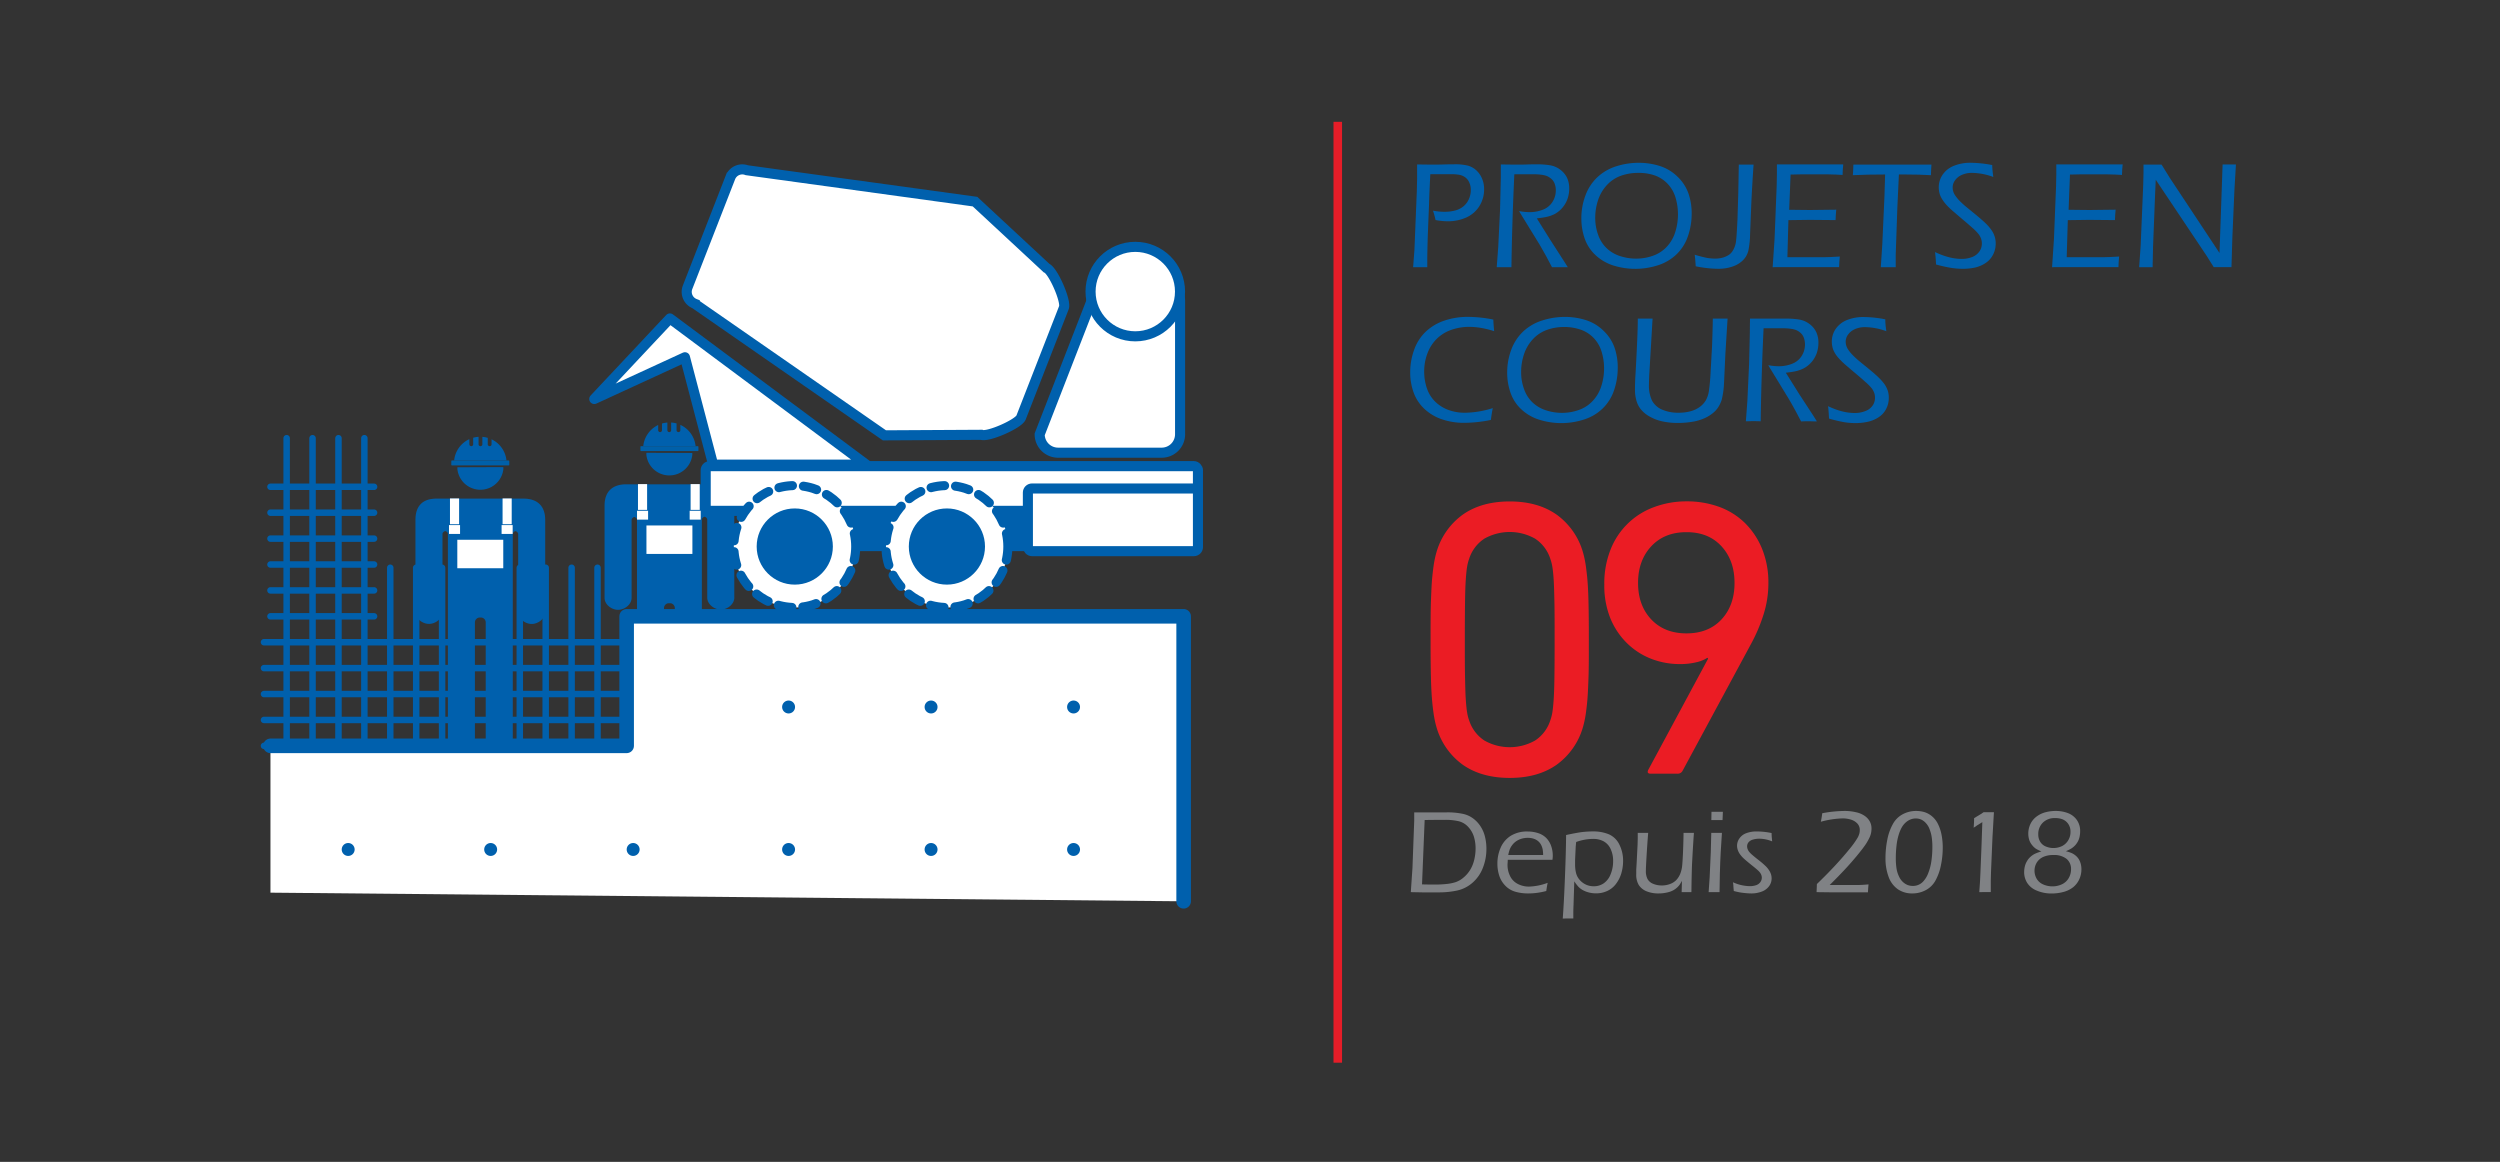 <svg id="Layer_1" data-name="Layer 1" xmlns="http://www.w3.org/2000/svg" viewBox="0 0 865 402"><rect x="0" y="0" width="865" height="402" fill="#333333" stroke="none"/><defs><style>.cls-1,.cls-12{fill:none;}.cls-2{fill:#0060ad;}.cls-3{fill:#0060a9;}.cls-4,.cls-5,.cls-6,.cls-7,.cls-8,.cls-9{fill:#fff;}.cls-5,.cls-6,.cls-7,.cls-8,.cls-9{stroke:#0060ad;}.cls-5,.cls-7,.cls-8,.cls-9{stroke-linecap:round;stroke-linejoin:round;}.cls-5{stroke-width:2.24px;}.cls-12,.cls-6{stroke-miterlimit:10;}.cls-6,.cls-8{stroke-width:3.49px;}.cls-7{stroke-width:3.14px;stroke-dasharray:4.74 3.79;}.cls-9{stroke-width:5.04px;}.cls-10{fill:#eb1c24;}.cls-11{fill:#808285;}.cls-12{stroke:#e61d28;stroke-width:2.96px;}</style></defs><title>Chiffre 03</title><rect class="cls-1" width="865" height="402"/><path class="cls-2" d="M239.52,156.73q0,.33,0,.66a8,8,0,0,1-15.9,0c0-.21,0-.5,0-.71C223.68,156.66,239.52,156.73,239.52,156.73Z" transform="translate(0.02)"/><rect class="cls-3" x="221.57" y="154.38" width="20.06" height="1.7" rx="0.19" ry="0.19" transform="translate(463.22 310.46) rotate(-180)"/><path class="cls-2" d="M227.71,147.05v1.72a.66.66,0,1,0,1.31,0v-2.23a9.5,9.5,0,0,1,1.87-.34v2.57a.66.66,0,1,0,1.31,0v-2.58a8.81,8.81,0,0,1,1.87.32v2.26a.66.66,0,1,0,1.31,0V147a9.13,9.13,0,0,1,5.28,7.39H222.54A9.15,9.15,0,0,1,227.71,147.05Z" transform="translate(0.02)"/><path class="cls-2" d="M216.66,167.57h30.12c4.79,0,7.27,2.54,7.27,7.33v31.9c0,2.27-2.41,4.12-4.68,4.12s-4.68-1.85-4.68-4.12v-27a1.15,1.15,0,0,0-.93-1c-.23,0-.94.37-.94,1v70a4.68,4.68,0,1,1-9.35,0V210.5a1.71,1.71,0,0,0-1.43-1.78h-.87a1.72,1.72,0,0,0-1.44,1.78v39.38a4.68,4.68,0,1,1-9.35,0v-70c0-.59-.71-1-.93-1s-.94.42-.94,1v27c0,2.27-2.41,4.12-4.68,4.12s-4.67-1.85-4.67-4.12V174.9C209.16,170.11,211.87,167.57,216.66,167.57Z" transform="translate(0.02)"/><rect class="cls-4" x="223.65" y="181.81" width="15.9" height="9.85" transform="translate(463.22 373.47) rotate(-180)"/><rect class="cls-4" x="238.93" y="167.5" width="3.16" height="8.92" transform="translate(481.04 343.92) rotate(-180)"/><rect class="cls-4" x="238.59" y="176.73" width="3.83" height="3.06" transform="translate(481.04 356.52) rotate(-180)"/><rect class="cls-4" x="220.74" y="167.5" width="3.16" height="8.92" transform="translate(444.64 343.92) rotate(-180)"/><rect class="cls-4" x="220.4" y="176.73" width="3.83" height="3.06" transform="translate(444.64 356.52) rotate(-180)"/><line class="cls-5" x1="214.58" y1="222.21" x2="91.34" y2="222.21"/><line class="cls-5" x1="129.43" y1="213.25" x2="93.58" y2="213.25"/><line class="cls-5" x1="129.43" y1="204.28" x2="93.58" y2="204.28"/><line class="cls-5" x1="129.43" y1="195.32" x2="93.58" y2="195.32"/><line class="cls-5" x1="129.43" y1="186.36" x2="93.58" y2="186.36"/><line class="cls-5" x1="129.43" y1="177.39" x2="93.58" y2="177.39"/><line class="cls-5" x1="129.43" y1="168.43" x2="93.58" y2="168.43"/><line class="cls-5" x1="214.58" y1="231.17" x2="91.34" y2="231.17"/><line class="cls-5" x1="214.58" y1="240.14" x2="91.34" y2="240.14"/><line class="cls-5" x1="214.58" y1="249.1" x2="91.34" y2="249.1"/><line class="cls-5" x1="214.58" y1="258.06" x2="91.34" y2="258.06"/><path class="cls-5" d="M91.32,258.06" transform="translate(0.02)"/><line class="cls-5" x1="206.74" y1="256.94" x2="206.74" y2="196.44"/><line class="cls-5" x1="197.78" y1="256.94" x2="197.78" y2="196.44"/><line class="cls-5" x1="188.81" y1="256.94" x2="188.81" y2="196.44"/><line class="cls-5" x1="179.85" y1="256.94" x2="179.85" y2="196.44"/><line class="cls-5" x1="170.89" y1="256.94" x2="170.89" y2="196.44"/><line class="cls-5" x1="161.92" y1="256.94" x2="161.92" y2="196.44"/><line class="cls-5" x1="152.96" y1="256.94" x2="152.96" y2="196.44"/><line class="cls-5" x1="144" y1="256.94" x2="144" y2="196.44"/><line class="cls-5" x1="135.03" y1="256.94" x2="135.03" y2="196.44"/><line class="cls-5" x1="126.07" y1="256.94" x2="126.07" y2="151.62"/><line class="cls-5" x1="117.11" y1="256.94" x2="117.11" y2="151.62"/><line class="cls-5" x1="108.14" y1="256.94" x2="108.14" y2="151.62"/><line class="cls-5" x1="99.18" y1="256.94" x2="99.18" y2="151.62"/><path class="cls-2" d="M158.24,161.68c0,.22,0,.44,0,.67a8,8,0,0,0,15.9,0c0-.22,0-.51,0-.72C174.09,161.61,158.24,161.68,158.24,161.68Z" transform="translate(0.02)"/><rect class="cls-3" x="156.15" y="159.33" width="20.06" height="1.7" rx="0.19" ry="0.19"/><path class="cls-2" d="M170.06,152v1.72a.66.66,0,0,1-1.32,0V151.5a8.74,8.74,0,0,0-1.86-.35v2.57a.66.66,0,0,1-1.32,0v-2.58a8.83,8.83,0,0,0-1.86.32v2.26a.66.66,0,0,1-1.32,0v-1.78a9.13,9.13,0,0,0-5.27,7.39h18.11A9.14,9.14,0,0,0,170.06,152Z" transform="translate(0.02)"/><path class="cls-2" d="M181.1,172.52H151c-4.79,0-7.27,2.54-7.27,7.33v31.91c0,2.26,2.41,4.11,4.68,4.11s4.67-1.85,4.67-4.11v-27c0-.54.68-1,.94-1s.93.37.93,1v70.05a4.68,4.68,0,1,0,9.35,0V215.45a1.72,1.72,0,0,1,1.44-1.78h.87a1.71,1.71,0,0,1,1.43,1.78v39.38a4.69,4.69,0,1,0,9.36,0V184.78a1.12,1.12,0,0,1,.93-1c.26,0,.94.42.94,1v27c0,2.26,2.4,4.11,4.67,4.11s4.68-1.85,4.68-4.11V179.85C188.61,175.06,185.89,172.52,181.1,172.52Z" transform="translate(0.02)"/><rect class="cls-4" x="158.23" y="186.76" width="15.9" height="9.85"/><rect class="cls-4" x="155.69" y="172.46" width="3.16" height="8.92"/><rect class="cls-4" x="155.35" y="181.68" width="3.83" height="3.06"/><rect class="cls-4" x="173.89" y="172.46" width="3.16" height="8.92"/><rect class="cls-4" x="173.55" y="181.68" width="3.83" height="3.06"/><rect class="cls-2" x="270.5" y="169.02" width="103.66" height="21.68" rx="1.42" ry="1.42"/><rect class="cls-6" x="244.17" y="161.28" width="170.32" height="15.48" rx="1.42" ry="1.42"/><path class="cls-6" d="M359.71,150.28l17.93-46.14A6.37,6.37,0,0,1,384,97.79h17.94a6.37,6.37,0,0,1,6.35,6.35v46.14a6.37,6.37,0,0,1-6.35,6.35H366.07A6.37,6.37,0,0,1,359.71,150.28Z" transform="translate(0.02)"/><circle class="cls-7" cx="327.63" cy="189.1" r="21.09"/><circle class="cls-2" cx="327.63" cy="189.1" r="13.18"/><circle class="cls-7" cx="274.99" cy="189.1" r="21.09"/><circle class="cls-2" cx="274.99" cy="189.1" r="13.18"/><path class="cls-6" d="M339.58,150.44l-33.59.19-65.61-45.54a4.41,4.41,0,0,1-2.5-5.69l14.82-38a4.42,4.42,0,0,1,5.69-2.5l78.94,10.86,24.76,23c2.25.87,6.89,11.45,6,13.7l-14.82,38C352.4,146.67,341.83,151.31,339.58,150.44Z" transform="translate(0.02)"/><circle class="cls-6" cx="392.81" cy="100.89" r="15.48"/><polygon class="cls-8" points="231.78 110.18 205.62 138.05 236.99 123.61 246.75 160.76 299.74 160.76 231.78 110.18"/><rect class="cls-6" x="355.65" y="169.02" width="58.84" height="21.68" rx="1.42" ry="1.42"/><polyline class="cls-4" points="409.54 311.85 409.54 213.25 216.82 213.25 216.82 258.06 93.58 258.06 93.58 308.86"/><polyline class="cls-9" points="409.54 311.85 409.54 213.25 216.82 213.25 216.82 258.06 93.58 258.06"/><circle class="cls-2" cx="371.45" cy="244.62" r="2.24"/><circle class="cls-2" cx="371.45" cy="293.92" r="2.24"/><circle class="cls-2" cx="322.15" cy="244.62" r="2.24"/><circle class="cls-2" cx="322.15" cy="293.92" r="2.24"/><circle class="cls-2" cx="272.85" cy="244.62" r="2.24"/><circle class="cls-2" cx="272.85" cy="293.92" r="2.24"/><circle class="cls-2" cx="219.07" cy="293.92" r="2.24"/><circle class="cls-2" cx="169.77" cy="293.92" r="2.24"/><circle class="cls-2" cx="120.47" cy="293.92" r="2.24"/><path class="cls-10" d="M497,251.58a32.28,32.28,0,0,1-.75-3.21c-.23-1.22-.46-2.93-.68-5.11s-.39-5-.48-8.51-.13-8-.13-13.42,0-9.93.13-13.43.25-6.33.48-8.51.45-3.89.68-5.11a32.28,32.28,0,0,1,.75-3.21,24.26,24.26,0,0,1,9.2-13.08q6.46-4.49,16.14-4.49T538.48,178a24.26,24.26,0,0,1,9.2,13.08,32.28,32.28,0,0,1,.75,3.21c.23,1.22.45,2.93.68,5.11s.39,5,.48,8.51.13,8,.13,13.43,0,9.92-.13,13.42-.25,6.33-.48,8.51-.45,3.89-.68,5.11a32.28,32.28,0,0,1-.75,3.21,24.26,24.26,0,0,1-9.2,13.08q-6.47,4.5-16.15,4.49t-16.14-4.49A24.26,24.26,0,0,1,497,251.58Zm11.31-2.32a13.08,13.08,0,0,0,5.25,6.95,17.79,17.79,0,0,0,17.57,0,13.08,13.08,0,0,0,5.25-6.95,15.32,15.32,0,0,0,.68-2.59q.27-1.5.48-4.5t.27-8c.05-3.31.07-7.61.07-12.87s0-9.56-.07-12.88-.14-6-.27-8-.3-3.5-.48-4.5a15.32,15.32,0,0,0-.68-2.59,13.12,13.12,0,0,0-5.25-6.95,17.86,17.86,0,0,0-17.57,0,13.12,13.12,0,0,0-5.25,6.95,15.32,15.32,0,0,0-.68,2.59q-.27,1.5-.48,4.5c-.14,2-.23,4.65-.27,8s-.07,7.61-.07,12.88,0,9.56.07,12.87.13,6,.27,8,.3,3.5.48,4.5A15.32,15.32,0,0,0,508.3,249.26Z" transform="translate(0.02)"/><path class="cls-10" d="M591,227.87l-.27-.28a11.65,11.65,0,0,1-3.89,1.57,23.25,23.25,0,0,1-5.51.61,27.23,27.23,0,0,1-10.22-1.9,24.71,24.71,0,0,1-8.38-5.52,25.66,25.66,0,0,1-5.66-8.66,30.26,30.26,0,0,1-2-11.44,31.61,31.61,0,0,1,2.18-12.13,25.49,25.49,0,0,1,15-14.65,31.83,31.83,0,0,1,11.25-2,32.58,32.58,0,0,1,11.31,1.9,25,25,0,0,1,8.92,5.59,26.73,26.73,0,0,1,5.93,8.93,30.86,30.86,0,0,1,2.18,11.92,35.62,35.62,0,0,1-1.7,10.9A57.41,57.41,0,0,1,605.73,223L582.15,266.7a1.87,1.87,0,0,1-1.77,1h-9.26c-1,0-1.28-.46-.82-1.37Zm-7.49-8.72c5.08,0,9.13-1.62,12.12-4.84s4.5-7.43,4.5-12.61-1.5-9.4-4.5-12.67-7-4.9-12.12-4.9-9.16,1.63-12.2,4.9-4.56,7.5-4.56,12.67,1.52,9.38,4.56,12.61S578.43,219.15,583.52,219.15Z" transform="translate(0.02)"/><path class="cls-11" d="M488.12,308.68l.57-8.34L489.3,284c0-.67,0-1.64,0-2.92,1.7,0,3.15,0,4.35,0,.76,0,1.93,0,3.51,0s2.69,0,3.36,0a25.79,25.79,0,0,1,5.66.52,9.17,9.17,0,0,1,3.19,1.36,10.38,10.38,0,0,1,2.59,2.54,11.46,11.46,0,0,1,1.68,3.46,17.2,17.2,0,0,1,.64,4.73,17.83,17.83,0,0,1-1.19,6.49,13,13,0,0,1-3.56,5.19,11.85,11.85,0,0,1-5.28,2.73,29.75,29.75,0,0,1-6.53.66l-5.65,0ZM492,306q2.46.06,4.59.06,1.78,0,3.63-.18a15.55,15.55,0,0,0,3.32-.63,8.39,8.39,0,0,0,2.88-1.67,10.74,10.74,0,0,0,2.32-2.74,12,12,0,0,0,1.34-3.42,16.52,16.52,0,0,0,.45-3.84,13.81,13.81,0,0,0-.57-4.05,8.75,8.75,0,0,0-1.93-3.36,6.57,6.57,0,0,0-3.24-2,20,20,0,0,0-4.95-.5q-3.8,0-6.93.06Z" transform="translate(0.02)"/><path class="cls-11" d="M535.47,305.46c-.16.74-.32,1.69-.48,2.83a26.29,26.29,0,0,1-3.37.66,22.84,22.84,0,0,1-2.85.18,15.83,15.83,0,0,1-4.54-.61,7.81,7.81,0,0,1-3.46-2.12,8.83,8.83,0,0,1-2.06-3.45,13.29,13.29,0,0,1-.63-4.11,13.56,13.56,0,0,1,1.15-5.6,9.13,9.13,0,0,1,3.48-4.06,10.69,10.69,0,0,1,5.88-1.48,11.42,11.42,0,0,1,3.52.54,7,7,0,0,1,2.8,1.63,7.49,7.49,0,0,1,1.72,2.7,10,10,0,0,1,.61,3.51,8.25,8.25,0,0,1-.12,1.42H521.66c0,.74-.08,1.31-.08,1.7a8.72,8.72,0,0,0,.89,3.92,6,6,0,0,0,2.64,2.71,8.36,8.36,0,0,0,4,.93A20.14,20.14,0,0,0,535.47,305.46Zm-13.64-9.64H533.9a11.52,11.52,0,0,0-.17-2,5.77,5.77,0,0,0-.52-1.47,4.2,4.2,0,0,0-1.05-1.32,4.61,4.61,0,0,0-1.58-.85,6.64,6.64,0,0,0-2-.29,7.6,7.6,0,0,0-2.2.32,6.84,6.84,0,0,0-1.84.89,5.93,5.93,0,0,0-1.36,1.33,6.52,6.52,0,0,0-.83,1.47A13,13,0,0,0,521.83,295.82Z" transform="translate(0.02)"/><path class="cls-11" d="M540.69,317.83q.4-5.22.76-14.21t.4-14.7q3.31-.72,5.31-1a33.43,33.43,0,0,1,4-.25,14,14,0,0,1,5.49,1,7.29,7.29,0,0,1,3.62,3.53,12.33,12.33,0,0,1,1.3,5.7,15.13,15.13,0,0,1-.61,4.26,11.3,11.3,0,0,1-1.86,3.68,7.91,7.91,0,0,1-3,2.43,9.13,9.13,0,0,1-3.93.83,9.77,9.77,0,0,1-2.49-.32,8.43,8.43,0,0,1-2.08-.82,6.71,6.71,0,0,1-1.48-1.13,15.5,15.5,0,0,1-1.44-1.89l-.25,8c-.06,1.31-.08,2.26-.08,2.84v2c-.69,0-1.29,0-1.8,0S541.45,317.81,540.69,317.83Zm4.64-26.5-.15,1.53-.1,2.11q-.08,1.66-.12,2.7c0,.7,0,1.19,0,1.47a12.36,12.36,0,0,0,.31,2.84,5.77,5.77,0,0,0,1.26,2.44,6.33,6.33,0,0,0,4.85,2.23,6,6,0,0,0,3.45-1,6.8,6.8,0,0,0,2.42-3.14,11.71,11.71,0,0,0,.87-4.55,9.44,9.44,0,0,0-.91-4.3,5.69,5.69,0,0,0-2.45-2.6,7.47,7.47,0,0,0-3.48-.8A17.52,17.52,0,0,0,545.33,291.33Z" transform="translate(0.02)"/><path class="cls-11" d="M585.21,308.68c-.66,0-1.23,0-1.7,0s-1.1,0-1.68,0l.1-3.91a15.38,15.38,0,0,1-.84,1.41,7,7,0,0,1-2,1.77,7.15,7.15,0,0,1-1.3.58,11.13,11.13,0,0,1-1.76.42,12,12,0,0,1-2.13.18,10.74,10.74,0,0,1-4.23-.75,5.8,5.8,0,0,1-2.65-2.13,6.83,6.83,0,0,1-.9-3.77c0-.24,0-.65,0-1.23s.07-1.34.12-2.27l.34-6.74.06-2.17c0-.5,0-1.13,0-1.9l1.87,0,1.74,0q-.29,3.54-.54,7.75c-.17,2.81-.26,4.61-.26,5.39a6,6,0,0,0,.58,2.84,3.78,3.78,0,0,0,1.93,1.64,7.54,7.54,0,0,0,3.05.58,7.81,7.81,0,0,0,2.87-.53,5.82,5.82,0,0,0,2-1.25,7,7,0,0,0,1.46-2.25,10.76,10.76,0,0,0,.65-2.61c.09-.77.18-2.15.28-4.15q.17-3.65.22-7.41l1.89,0,1.7,0q-.28,3.65-.67,11.07Q585.27,303.34,585.21,308.68Z" transform="translate(0.02)"/><path class="cls-11" d="M591.17,308.68l.35-5.1.39-8.71.17-6.7,1.86,0,1.83,0c-.15,2.1-.29,4.31-.42,6.61s-.22,4.81-.3,7.54-.11,4.85-.11,6.36c-.85,0-1.46,0-1.82,0S592.13,308.65,591.17,308.68Zm.93-24.93c0-1.27.06-2.23.06-2.87.75,0,1.4,0,2,0s1.36,0,1.94,0c0,.41-.07,1.37-.12,2.87l-1.88,0Z" transform="translate(0.02)"/><path class="cls-11" d="M599.87,308.29l-.13-1.48c0-.17,0-.68-.16-1.55a14.61,14.61,0,0,0,5.75,1.35,6.59,6.59,0,0,0,2.33-.36,2.85,2.85,0,0,0,1.43-1.08,2.63,2.63,0,0,0,.48-1.48,2.8,2.8,0,0,0-.14-.85A3.23,3.23,0,0,0,609,302a5.26,5.26,0,0,0-.78-.86c-.34-.32-1.06-.92-2.15-1.79s-1.91-1.57-2.47-2.06a10.07,10.07,0,0,1-1.43-1.52,5.51,5.51,0,0,1-.88-1.57,4.7,4.7,0,0,1-.29-1.6,4.41,4.41,0,0,1,.82-2.51,4.91,4.91,0,0,1,2.37-1.81,10,10,0,0,1,3.64-.6,26.4,26.4,0,0,1,5.12.55c0,1.05.12,2,.2,2.89a11.71,11.71,0,0,0-4.47-.93,7.49,7.49,0,0,0-2.22.32,2.88,2.88,0,0,0-1.5.94,2.2,2.2,0,0,0-.48,1.37,2.7,2.7,0,0,0,.17.94,3.59,3.59,0,0,0,.57,1,8.06,8.06,0,0,0,1,1c.39.34,1.17,1,2.33,1.9a28.55,28.55,0,0,1,2.4,2.07,8.37,8.37,0,0,1,1.12,1.38,5.8,5.8,0,0,1,.68,1.4,5,5,0,0,1,.21,1.43,4.52,4.52,0,0,1-.84,2.63,5.44,5.44,0,0,1-2.5,1.89,10,10,0,0,1-3.73.67,20.33,20.33,0,0,1-2-.12c-.79-.07-1.45-.16-2-.26S600.68,308.5,599.87,308.29Z" transform="translate(0.02)"/><path class="cls-11" d="M628.52,308.68c0-.46.07-1.39.1-2.8q3.38-3.25,6.17-6.25t5.11-5.85a30.44,30.44,0,0,0,2.73-3.79,6.09,6.09,0,0,0,.66-1.49,4.6,4.6,0,0,0,.17-1.26,3.18,3.18,0,0,0-.83-2.29,5.06,5.06,0,0,0-2.15-1.34,9.49,9.49,0,0,0-3.06-.44,31.23,31.23,0,0,0-7.42,1.15q.29-1.44.48-2.94a42.77,42.77,0,0,1,8-.79A16.88,16.88,0,0,1,642,281a8.46,8.46,0,0,1,3,1.19,5.61,5.61,0,0,1,1.91,2,5.08,5.08,0,0,1,.61,2.47,7.61,7.61,0,0,1-.15,1.52,6.83,6.83,0,0,1-.43,1.37,19.15,19.15,0,0,1-1.44,2.6c-.6.9-1.57,2.17-2.93,3.82s-2.8,3.3-4.34,4.94-3.26,3.42-5.19,5.31c.94,0,2.55,0,4.82,0,1.27,0,2.71,0,4.31,0s3-.1,4.32-.22c-.11,1.17-.17,2.09-.2,2.75-2.4,0-5.29,0-8.65,0l-3.7,0Z" transform="translate(0.02)"/><path class="cls-11" d="M662.93,280.59a10.4,10.4,0,0,1,2.83.38,7.42,7.42,0,0,1,2.61,1.4,8,8,0,0,1,2.15,2.74,14.5,14.5,0,0,1,1.25,3.8,22.93,22.93,0,0,1,.4,4.4,29.77,29.77,0,0,1-.65,6.16,18.21,18.21,0,0,1-1.89,5.24,8.19,8.19,0,0,1-3.38,3.3,9.79,9.79,0,0,1-4.61,1.12,8.66,8.66,0,0,1-5-1.45,8.84,8.84,0,0,1-3.19-4.26,18.17,18.17,0,0,1-1.09-6.59,32.17,32.17,0,0,1,.62-6.26,18.19,18.19,0,0,1,1.92-5.43,8.34,8.34,0,0,1,3.46-3.43A9.73,9.73,0,0,1,662.93,280.59Zm-.11,2.6a4.86,4.86,0,0,0-1.79.34,5.68,5.68,0,0,0-1.7,1.07,6.75,6.75,0,0,0-1.35,1.7,13.33,13.33,0,0,0-1.05,2.53,20,20,0,0,0-.75,3.71,37.89,37.89,0,0,0-.25,4.42,22,22,0,0,0,.28,3.74,9.67,9.67,0,0,0,.89,2.69,5.7,5.7,0,0,0,1.24,1.73,5.36,5.36,0,0,0,1.62,1.07,4.91,4.91,0,0,0,1.85.34,4.75,4.75,0,0,0,3.72-1.68,8.79,8.79,0,0,0,1.64-2.8,17.86,17.86,0,0,0,1.08-4.18,33.9,33.9,0,0,0,.33-4.74,22.41,22.41,0,0,0-.23-3.49,13.35,13.35,0,0,0-.76-2.81,6.44,6.44,0,0,0-1.36-2.16,5,5,0,0,0-1.65-1.16A4.66,4.66,0,0,0,662.82,283.19Z" transform="translate(0.02)"/><path class="cls-11" d="M684.81,308.68q.27-3.17.42-7.17l.36-9.05c.15-3.39.24-6,.28-8-.71.43-1.25.78-1.63,1l-1.37.93c.11-1.26.16-2.37.16-3.32,1.7-1,2.8-1.68,3.3-2.06l1.7,0,1.85,0-.5,8.65-.51,12-.08,3c0,.77,0,1.55,0,2.33l0,1.66c-.68,0-1.31,0-1.89,0S685.54,308.65,684.81,308.68Z" transform="translate(0.02)"/><path class="cls-11" d="M706.31,294.59a11.14,11.14,0,0,1-1.93-.95,5.78,5.78,0,0,1-1.28-1.22,5.38,5.38,0,0,1-1-1.8,7,7,0,0,1-.33-2.17,7.65,7.65,0,0,1,.77-3.41,6.89,6.89,0,0,1,2.2-2.59,8.9,8.9,0,0,1,3.09-1.44,14,14,0,0,1,3.46-.42,11.66,11.66,0,0,1,4.18.74,6.65,6.65,0,0,1,3.09,2.37,6.58,6.58,0,0,1,1.15,3.9,9,9,0,0,1-.16,1.72A6.08,6.08,0,0,1,719,291a6.7,6.7,0,0,1-1,1.46,6.93,6.93,0,0,1-1.24,1.06,13.85,13.85,0,0,1-2,1,13.64,13.64,0,0,1,2.1.68,6.1,6.1,0,0,1,1.31.85,5.15,5.15,0,0,1,1.08,1.25,6.06,6.06,0,0,1,.67,1.6,7.62,7.62,0,0,1,.23,1.88,8.19,8.19,0,0,1-.74,3.45,7.47,7.47,0,0,1-2.09,2.72,9,9,0,0,1-3.33,1.65,15.56,15.56,0,0,1-4.11.55,12.93,12.93,0,0,1-5.17-1,7,7,0,0,1-3.29-2.62,6.9,6.9,0,0,1-1.08-3.84,8,8,0,0,1,.24-1.93,6.4,6.4,0,0,1,.76-1.84,6.1,6.1,0,0,1,1.23-1.5,7,7,0,0,1,1.46-1A16.11,16.11,0,0,1,706.31,294.59Zm4.15,1.25a8.23,8.23,0,0,0-3.57.68,5.15,5.15,0,0,0-2.19,1.93,5.5,5.5,0,0,0-.05,5.56A4.76,4.76,0,0,0,706.9,306a7.72,7.72,0,0,0,3.24.68,7.58,7.58,0,0,0,3.27-.72,5.24,5.24,0,0,0,2.33-2.13,6,6,0,0,0,.82-3.06,4.49,4.49,0,0,0-1.51-3.57A6.89,6.89,0,0,0,710.46,295.84Zm.57-12.78a5.75,5.75,0,0,0-4.23,1.58,5.45,5.45,0,0,0-1.58,4,4.85,4.85,0,0,0,.65,2.58,4.08,4.08,0,0,0,1.9,1.64,6.83,6.83,0,0,0,5.72-.14,5.25,5.25,0,0,0,2.11-2,5.45,5.45,0,0,0,.77-2.93,4.56,4.56,0,0,0-.79-2.73,4.4,4.4,0,0,0-2-1.59A6.81,6.81,0,0,0,711,283.06Z" transform="translate(0.02)"/><path class="cls-2" d="M488.92,92.44l.45-5.91.83-20.36.1-4.37c0-.69,0-1.38,0-2.06V56.91c2.17,0,3.93.05,5.28.05.82,0,2.07,0,3.75-.05s2.95-.06,3.78-.06a18.14,18.14,0,0,1,4.89.49A7.23,7.23,0,0,1,510.85,59a8.12,8.12,0,0,1,1.92,2.8,9.31,9.31,0,0,1,.71,3.67,10.77,10.77,0,0,1-1.67,5.9,10.27,10.27,0,0,1-4.54,3.9,15.53,15.53,0,0,1-6.42,1.29,23.35,23.35,0,0,1-4.17-.42,30.18,30.18,0,0,0-.88-3.25,20.91,20.91,0,0,0,4,.39,14.45,14.45,0,0,0,3.58-.43,7.4,7.4,0,0,0,2.92-1.43,6.78,6.78,0,0,0,1.9-2.51,7.65,7.65,0,0,0,.68-3.21,6.11,6.11,0,0,0-.49-2.46A4.45,4.45,0,0,0,507,61.4a5,5,0,0,0-2-.9,16.36,16.36,0,0,0-3.21-.23H499.6l-2.73,0-2,0c-.2,3.8-.35,7.26-.44,10.36L494,81.35c-.12,4.07-.18,6.78-.18,8.15v2.94l-2.42,0Z" transform="translate(0.02)"/><path class="cls-2" d="M517.85,92.44l.52-7L519,72.5l.26-10.88c0-2.21,0-3.78,0-4.71,2.08,0,3.81.05,5.18.05,1.18,0,2.49,0,3.92-.05s2.61-.06,3.53-.06a27.07,27.07,0,0,1,4.41.34,8,8,0,0,1,3.57,1.55,7.69,7.69,0,0,1,2.32,2.81,8.64,8.64,0,0,1,.74,3.64,10.8,10.8,0,0,1-.59,3.61,9.6,9.6,0,0,1-1.71,3A9.49,9.49,0,0,1,538,74a11.78,11.78,0,0,1-3,1.06c-.8.18-1.89.34-3.28.5l4.58,7.32L541,90.18c.33.5.8,1.26,1.43,2.26l-2.7,0-2.77,0-1.88-3.56c-.38-.7-.76-1.38-1.15-2.06s-.8-1.4-1.25-2.19l-5.9-9.6q-.36-.57-1.2-2a19.54,19.54,0,0,0,3.54.37,12.57,12.57,0,0,0,4.73-.86,6.79,6.79,0,0,0,3.28-2.67,7.34,7.34,0,0,0,1.16-4,6.48,6.48,0,0,0-.37-2.23,4.12,4.12,0,0,0-1.15-1.73,5.66,5.66,0,0,0-1.57-1,8.28,8.28,0,0,0-2-.46,18.91,18.91,0,0,0-2.56-.16l-3.7,0c-1.59,0-2.61,0-3,0q-.81,17.49-1,32.17l-2.55,0Z" transform="translate(0.02)"/><path class="cls-2" d="M567,56.33a23.85,23.85,0,0,1,7.32,1.12,15.43,15.43,0,0,1,6.1,3.7,14.82,14.82,0,0,1,3.76,5.78,20.8,20.8,0,0,1,1.12,6.95,23.77,23.77,0,0,1-1.25,7.71,15.73,15.73,0,0,1-3.85,6.27,16.49,16.49,0,0,1-6.4,3.87,25.49,25.49,0,0,1-15.64.12A16.14,16.14,0,0,1,552,88.24a14.21,14.21,0,0,1-3.73-5.73,21.17,21.17,0,0,1-1.14-7,22.33,22.33,0,0,1,1.38-7.8,16.57,16.57,0,0,1,4.07-6.31,17,17,0,0,1,6.51-3.83A25.53,25.53,0,0,1,567,56.33Zm-.29,3.49a17.55,17.55,0,0,0-5.91,1A12.26,12.26,0,0,0,556,64a14,14,0,0,0-3.07,5.2,19.43,19.43,0,0,0-1,6.24,17.1,17.1,0,0,0,1,5.79,11.79,11.79,0,0,0,2.92,4.62,12.1,12.1,0,0,0,4.63,2.74,17.82,17.82,0,0,0,5.65.9,17.34,17.34,0,0,0,5.77-1,11.94,11.94,0,0,0,4.74-3.06,13,13,0,0,0,2.95-5.06,20.3,20.3,0,0,0,.1-12.08,11.85,11.85,0,0,0-2.79-4.78,11.46,11.46,0,0,0-4.54-2.87A17.13,17.13,0,0,0,566.74,59.82Z" transform="translate(0.02)"/><path class="cls-2" d="M586.69,92.13c-.07-1.4-.18-2.75-.34-4a39.64,39.64,0,0,0,4.19,1.09,16.78,16.78,0,0,0,2.89.26,9.71,9.71,0,0,0,2.6-.34,7.79,7.79,0,0,0,1.91-.81,4.49,4.49,0,0,0,1.11-.93,6.5,6.5,0,0,0,1-1.7,7.6,7.6,0,0,0,.6-2.29c.16-1.25.32-3.76.5-7.53l.28-9.25.18-9.69,2.5,0,2.61,0q-.56,8.13-.82,14.3l-.39,9.87a30.51,30.51,0,0,1-.6,5.62A7,7,0,0,1,603.09,90a9.29,9.29,0,0,1-3.56,2.19,14.76,14.76,0,0,1-5.06.81A39.73,39.73,0,0,1,586.69,92.13Z" transform="translate(0.02)"/><path class="cls-2" d="M613.32,92.44l.66-9.78.73-18.31.08-4c0-1,0-2.16,0-3.46l12,0,8.3,0h2.65c-.12,1.2-.2,2.42-.23,3.64l-2.32-.13c-.57,0-1.56-.06-2.95-.08l-4.16,0c-4.09,0-6.95,0-8.56.08l-.48,12.18c2.68,0,5.07.08,7.19.08q3.47,0,9.09-.11c-.12,1.22-.2,2.42-.23,3.6l-9-.08q-2.64,0-7.32.1L618.42,89l2.7,0q7.38,0,9.79,0c1.6,0,3.48-.11,5.64-.24-.13,1.29-.2,2.51-.24,3.67q-6.27,0-10.59,0Z" transform="translate(0.02)"/><path class="cls-2" d="M650.74,92.44l.52-8L652,68l.23-7.63q-6.37,0-11.16.24c.1-1.39.17-2.61.18-3.67l14.27,0,8.33,0h4.42c-.12,1.53-.18,2.76-.18,3.67q-4-.24-8.93-.24H657l-.54,11.53L655.9,88.1v4.34l-2.51,0Z" transform="translate(0.02)"/><path class="cls-2" d="M669.85,91.51c-.07-1.65-.19-3.08-.34-4.3a26.61,26.61,0,0,0,5,1.84,18.14,18.14,0,0,0,4.23.53,9.84,9.84,0,0,0,3.63-.66A5.47,5.47,0,0,0,684.86,87a4.72,4.72,0,0,0,.84-2.77,4.8,4.8,0,0,0-.29-1.71,5.94,5.94,0,0,0-.92-1.61,17.91,17.91,0,0,0-2.21-2.21q-1.57-1.39-4.47-3.84l-1.92-1.64q-1.1-.95-2-1.86a15.79,15.79,0,0,1-1.49-1.78,10.3,10.3,0,0,1-.92-1.53,6.79,6.79,0,0,1-.51-1.54,8.26,8.26,0,0,1-.18-1.73A7.8,7.8,0,0,1,672,60.63a8.56,8.56,0,0,1,3.69-3.12,15.06,15.06,0,0,1,6.49-1.18,40.21,40.21,0,0,1,7.11.78c0,1.12.16,2.49.36,4.12a21.83,21.83,0,0,0-7.23-1.41,8.49,8.49,0,0,0-3.75.74,5.65,5.65,0,0,0-2.29,1.89,4.19,4.19,0,0,0-.78,2.37,5.18,5.18,0,0,0,.2,1.42,4.79,4.79,0,0,0,.63,1.31,13.11,13.11,0,0,0,1.48,1.84,32.27,32.27,0,0,0,2.45,2.25l3,2.45c1.73,1.42,3,2.53,3.78,3.31A15.43,15.43,0,0,1,689,79.57a8.47,8.47,0,0,1,1.1,2.16,7.81,7.81,0,0,1,.39,2.51,8.29,8.29,0,0,1-.9,3.84A7.52,7.52,0,0,1,687,91a11,11,0,0,1-3.73,1.59A19.54,19.54,0,0,1,679,93a25.18,25.18,0,0,1-3.71-.28A48.18,48.18,0,0,1,669.85,91.51Z" transform="translate(0.02)"/><path class="cls-2" d="M710,92.44l.65-9.78.73-18.31.08-4c0-1,0-2.16,0-3.46l12,0,8.3,0h2.66c-.13,1.2-.2,2.42-.24,3.64l-2.32-.13c-.57,0-1.55-.06-2.95-.08l-4.15,0c-4.1,0-6.95,0-8.57.08l-.47,12.18q4,.08,7.19.08,3.45,0,9.08-.11c-.12,1.22-.2,2.42-.23,3.6l-9-.08q-2.62,0-7.32.1L715.06,89l2.71,0q7.37,0,9.78,0c1.61,0,3.49-.11,5.64-.24-.12,1.29-.2,2.51-.23,3.67q-6.29,0-10.6,0Z" transform="translate(0.02)"/><path class="cls-2" d="M740.12,92.44l.52-7.23.89-21.14.1-4.12c0-1.3,0-2.31,0-3l3.25,0,3,0,2.84,4.58,17.21,26L769,56.91l2.32,0,2.29,0L773.08,66l-.7,16.06-.31,10.36c-1,0-2,0-3,0s-1.95,0-3.15,0l-2.39-3.82L745.87,62.19c-.07,1-.14,2.5-.21,4.58l-.72,18.41-.16,7.26-2.27,0Z" transform="translate(0.02)"/><path class="cls-2" d="M516.47,141.21c-.24,1.26-.46,2.62-.65,4.09a47.84,47.84,0,0,1-9.4,1,23.53,23.53,0,0,1-7.34-1.16,16.58,16.58,0,0,1-6.16-3.58,14.47,14.47,0,0,1-3.81-5.7,20.32,20.32,0,0,1-1.2-7,22.72,22.72,0,0,1,1.33-7.73,16,16,0,0,1,4-6.32,17.33,17.33,0,0,1,6.51-3.88,24.71,24.71,0,0,1,8-1.29,43.63,43.63,0,0,1,8.93.94c0,.88.11,2.23.28,4a34.26,34.26,0,0,0-4.92-1.19,26.27,26.27,0,0,0-3.85-.3,18.71,18.71,0,0,0-5.94,1,13.45,13.45,0,0,0-5,3,13.78,13.78,0,0,0-3.35,5.11,17.6,17.6,0,0,0-1.15,6.32,17.86,17.86,0,0,0,.92,5.78,11.62,11.62,0,0,0,2.84,4.62,12.92,12.92,0,0,0,4.54,2.89,16.43,16.43,0,0,0,5.91,1A33.37,33.37,0,0,0,516.47,141.21Z" transform="translate(0.02)"/><path class="cls-2" d="M541.41,109.65a23.85,23.85,0,0,1,7.32,1.12,15.43,15.43,0,0,1,6.1,3.7,14.92,14.92,0,0,1,3.77,5.78,21.1,21.1,0,0,1,1.12,7,24,24,0,0,1-1.25,7.71,15.87,15.87,0,0,1-3.86,6.27,16.42,16.42,0,0,1-6.4,3.87,25.49,25.49,0,0,1-15.64.12,16.08,16.08,0,0,1-6.23-3.61,14.09,14.09,0,0,1-3.72-5.73,20.92,20.92,0,0,1-1.15-7,22.37,22.37,0,0,1,1.38-7.8,16.57,16.57,0,0,1,4.07-6.31,17,17,0,0,1,6.51-3.83A25.62,25.62,0,0,1,541.41,109.65Zm-.28,3.49a17.46,17.46,0,0,0-5.91,1,12.22,12.22,0,0,0-4.86,3.22,14,14,0,0,0-3.07,5.2,19.46,19.46,0,0,0-1,6.24,17.1,17.1,0,0,0,1,5.79,11.77,11.77,0,0,0,2.91,4.62,12.14,12.14,0,0,0,4.64,2.74,17.73,17.73,0,0,0,5.65.9,17.32,17.32,0,0,0,5.76-1,11.83,11.83,0,0,0,4.74-3.06,13.18,13.18,0,0,0,3-5.06,20.08,20.08,0,0,0,1-6.22,19.6,19.6,0,0,0-.87-5.86,11.64,11.64,0,0,0-2.79-4.77A11.3,11.3,0,0,0,546.7,114,17.07,17.07,0,0,0,541.13,113.14Z" transform="translate(0.02)"/><path class="cls-2" d="M566.66,110.23l2.58,0,2.53,0-1.17,19.86-.08,2.42v.5a12,12,0,0,0,1.07,5.61A7.06,7.06,0,0,0,575,141.7a13.9,13.9,0,0,0,5.9,1.1,14.92,14.92,0,0,0,4.43-.63,9.28,9.28,0,0,0,2.88-1.46,7.65,7.65,0,0,0,2-2.23,9.36,9.36,0,0,0,1-2.89,66.44,66.44,0,0,0,.65-7.09l.47-8.38c.13-3.09.23-6.39.28-9.89l2.69,0,2.42,0-.76,12.26-.47,10.15a30.46,30.46,0,0,1-.75,5.5,10.26,10.26,0,0,1-1.15,2.6,8.59,8.59,0,0,1-1.66,1.95,12.44,12.44,0,0,1-2.84,1.85,16.86,16.86,0,0,1-3.75,1.25,30.55,30.55,0,0,1-5.88.55,24.46,24.46,0,0,1-5.55-.6,15.4,15.4,0,0,1-4.11-1.59,10.58,10.58,0,0,1-3-2.42A8.07,8.07,0,0,1,566.3,139a13.22,13.22,0,0,1-.62-4.14c0-1.61.06-3.46.19-5.54s.29-5.23.49-9.43S566.66,112.45,566.66,110.23Z" transform="translate(0.02)"/><path class="cls-2" d="M604.05,145.77l.52-7,.6-12.94.26-10.88c0-2.2.05-3.78.05-4.71,2.09,0,3.81,0,5.18,0,1.18,0,2.49,0,3.92,0s2.61,0,3.53,0a27.16,27.16,0,0,1,4.42.33,8.09,8.09,0,0,1,3.56,1.55,7.59,7.59,0,0,1,2.32,2.81,8.49,8.49,0,0,1,.74,3.64,10.9,10.9,0,0,1-.58,3.62,9.85,9.85,0,0,1-1.72,3,9.42,9.42,0,0,1-2.69,2.21,12.25,12.25,0,0,1-3,1.07c-.8.17-1.89.33-3.28.49l4.58,7.32,4.74,7.26c.33.5.81,1.26,1.43,2.27-1.35,0-2.24-.06-2.69-.06s-1.41,0-2.78.06l-1.88-3.57c-.38-.7-.76-1.38-1.14-2.06s-.8-1.4-1.26-2.18L613,128.35q-.37-.57-1.2-2a19.37,19.37,0,0,0,3.54.37,12.52,12.52,0,0,0,4.72-.86,6.74,6.74,0,0,0,3.28-2.67,7.26,7.26,0,0,0,1.16-4,6.73,6.73,0,0,0-.36-2.23A4.2,4.2,0,0,0,623,115.2a5.62,5.62,0,0,0-1.56-1,8.4,8.4,0,0,0-2-.46,19.06,19.06,0,0,0-2.57-.16l-3.69,0c-1.6,0-2.62,0-3,0q-.81,17.49-1,32.18l-2.56-.06Z" transform="translate(0.02)"/><path class="cls-2" d="M632.82,144.83c-.07-1.65-.18-3.08-.33-4.3a26.55,26.55,0,0,0,5,1.84,18.29,18.29,0,0,0,4.24.53,9.84,9.84,0,0,0,3.63-.66,5.32,5.32,0,0,0,2.52-1.88,4.66,4.66,0,0,0,.85-2.77,5,5,0,0,0-.29-1.7,6.1,6.1,0,0,0-.92-1.62,18.16,18.16,0,0,0-2.22-2.21c-1-.93-2.53-2.21-4.46-3.84l-1.93-1.64q-1.1-.94-2-1.86A16.51,16.51,0,0,1,635.4,123a10,10,0,0,1-.92-1.54,6.79,6.79,0,0,1-.51-1.54,8.26,8.26,0,0,1-.18-1.73A7.71,7.71,0,0,1,635,114a8.53,8.53,0,0,1,3.68-3.12,15.11,15.11,0,0,1,6.5-1.18,39.41,39.41,0,0,1,7.11.79q0,1.66.36,4.11a21.89,21.89,0,0,0-7.24-1.41,8.48,8.48,0,0,0-3.74.74,5.75,5.75,0,0,0-2.3,1.89,4.19,4.19,0,0,0-.78,2.37,4.83,4.83,0,0,0,.21,1.42,5,5,0,0,0,.63,1.32,13.06,13.06,0,0,0,1.48,1.83,32.27,32.27,0,0,0,2.45,2.25l3,2.45c1.73,1.42,3,2.53,3.77,3.31a16.26,16.26,0,0,1,1.89,2.17,8.8,8.8,0,0,1,1.1,2.16,7.81,7.81,0,0,1,.38,2.51,8.28,8.28,0,0,1-.89,3.84,7.45,7.45,0,0,1-2.58,2.88,11,11,0,0,1-3.74,1.59,19.38,19.38,0,0,1-4.29.47,25.08,25.08,0,0,1-3.71-.28A48.25,48.25,0,0,1,632.82,144.83Z" transform="translate(0.02)"/><line class="cls-12" x1="462.87" y1="42.15" x2="462.87" y2="367.69"/></svg>